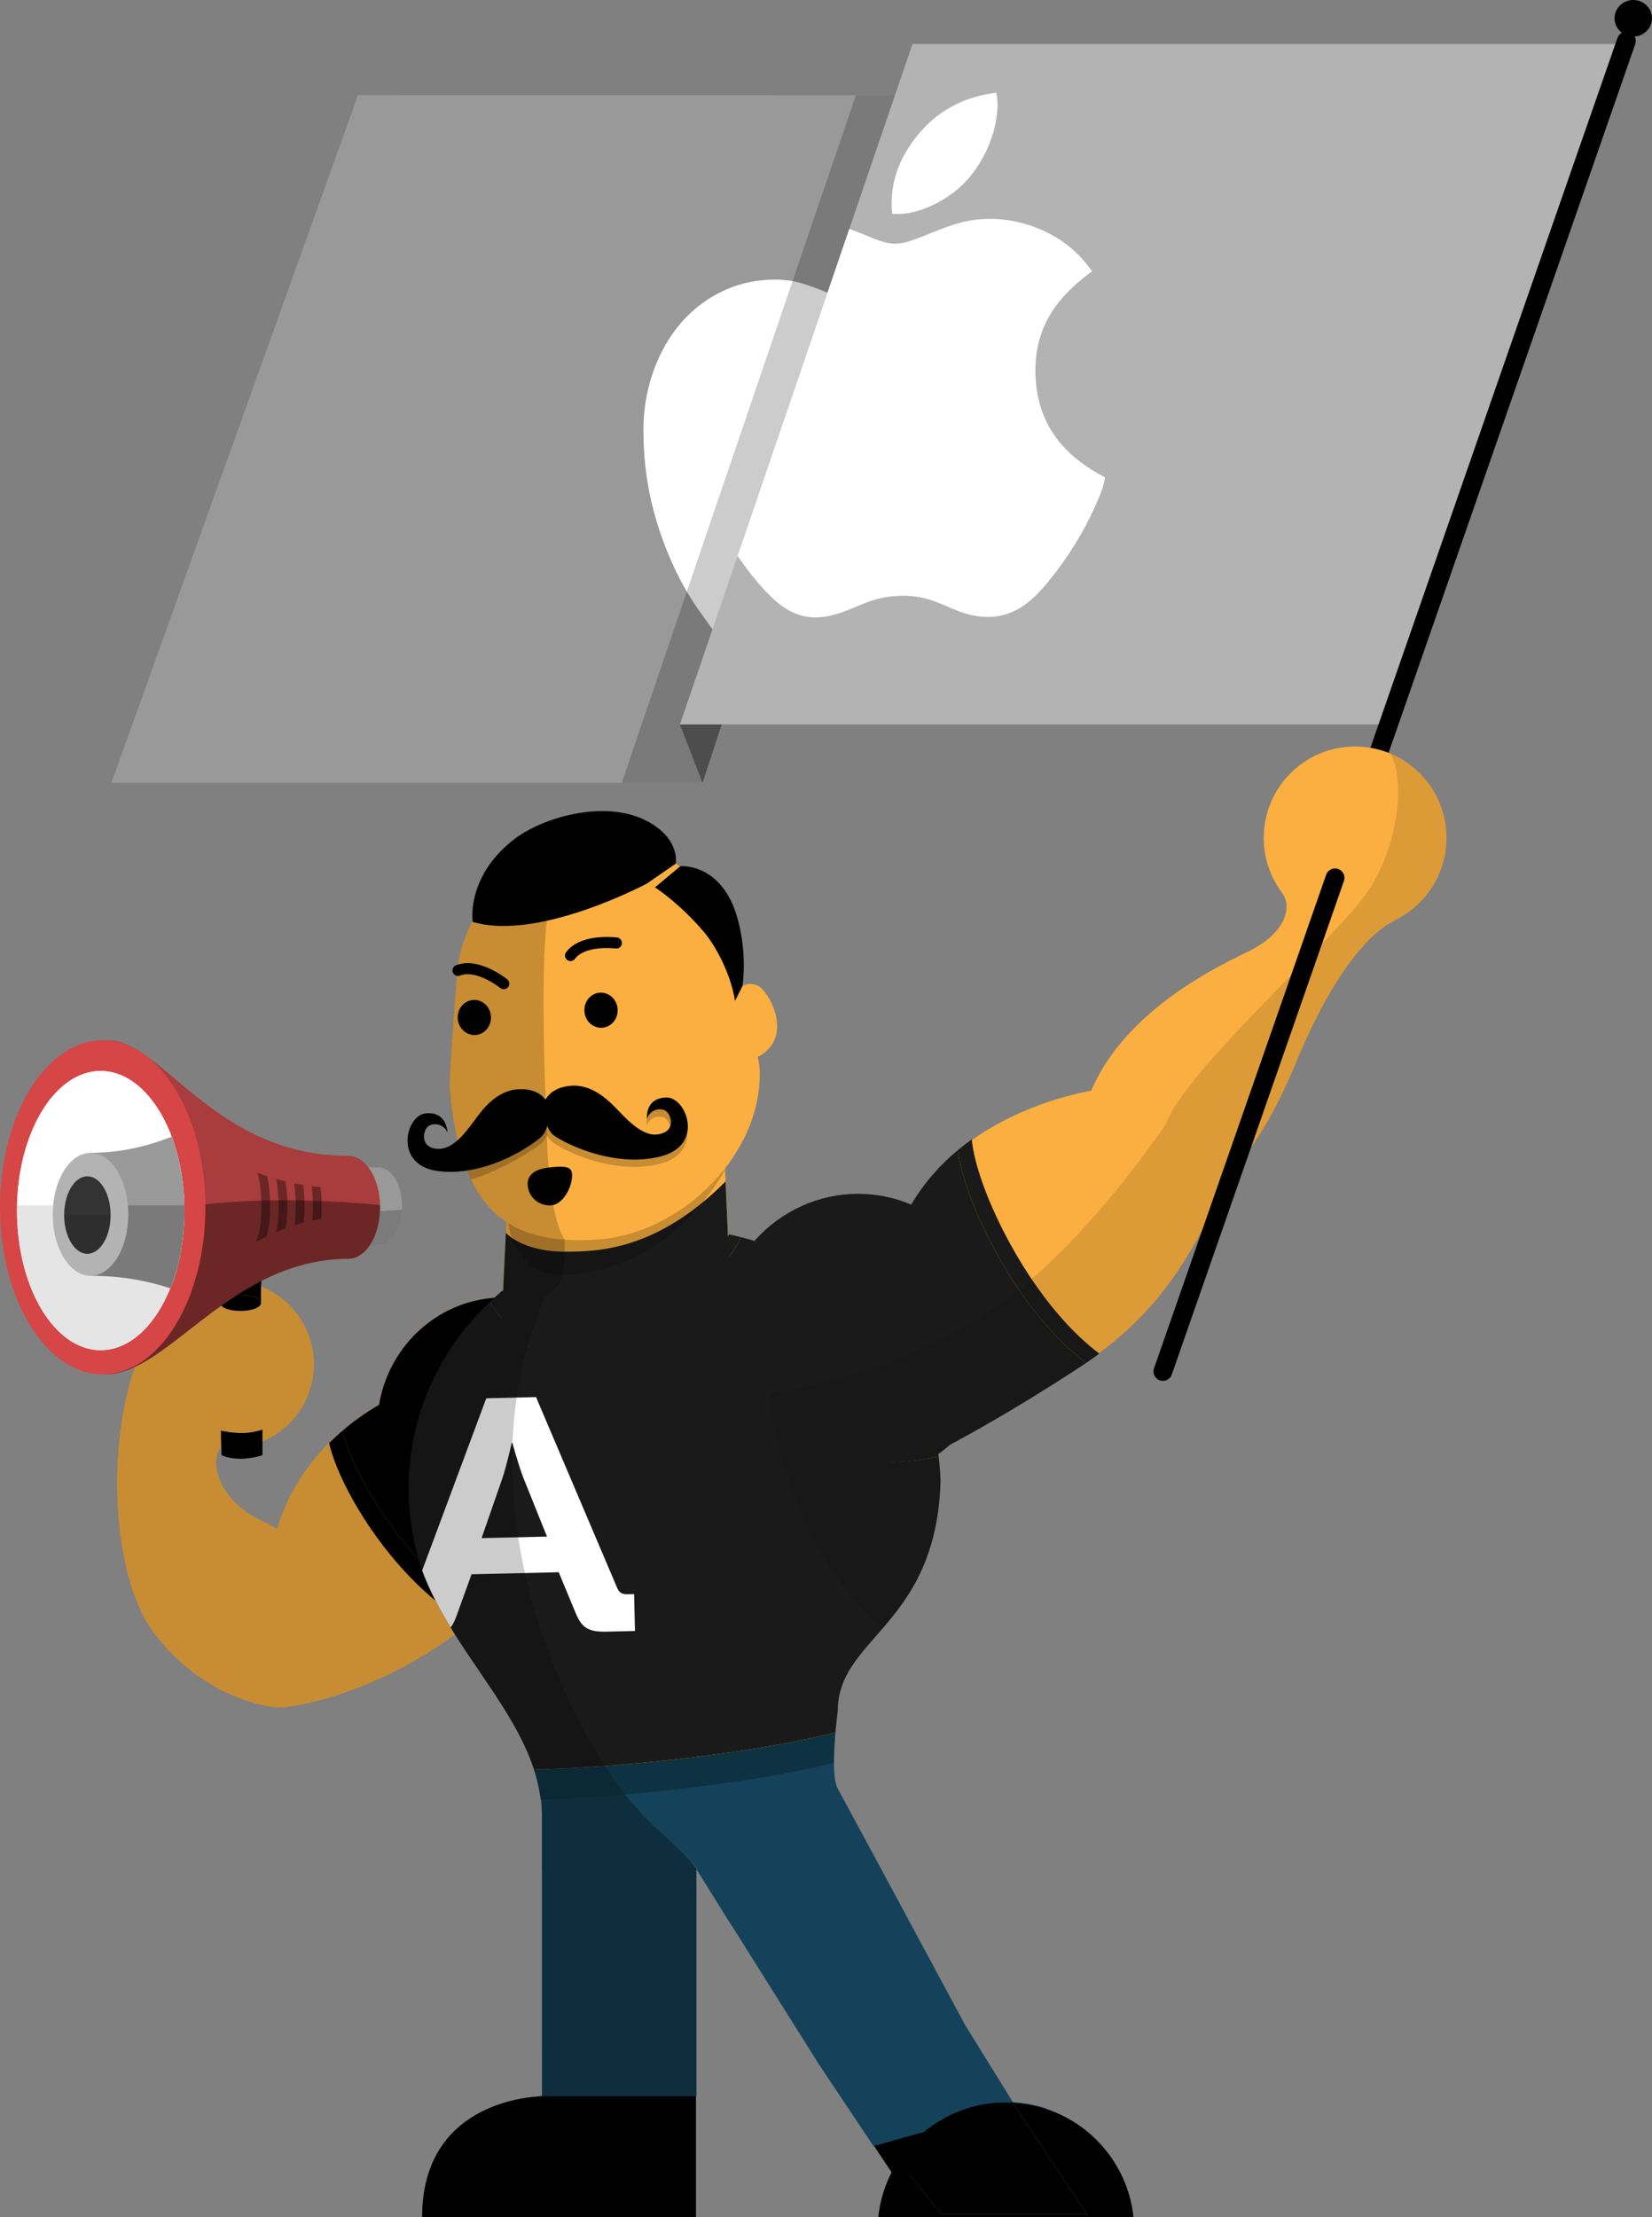 <?xml version="1.0" encoding="utf-8"?>
<!-- Generator: Adobe Illustrator 16.0.4, SVG Export Plug-In . SVG Version: 6.00 Build 0)  -->
<!DOCTYPE svg PUBLIC "-//W3C//DTD SVG 1.1//EN" "http://www.w3.org/Graphics/SVG/1.1/DTD/svg11.dtd">
<svg version="1.1" id="_x32__flag_copy_2" xmlns="http://www.w3.org/2000/svg" xmlns:xlink="http://www.w3.org/1999/xlink" x="0px"
	 y="0px" width="877.311px" height="1177.136px" viewBox="0 0 877.311 1177.136" enable-background="new 0 0 877.311 1177.136"
	 xml:space="preserve">
<rect x="0" y="0" width="877.311" height="1177.136" fill="#808080" stroke="none"/>
<g>
	<g>
		<g>
			<defs>
				<polygon id="SVGID_1_" points="190.117,50.491 59.18,415.56 373.126,415.56 497.438,50.599 				"/>
			</defs>
			<use xlink:href="#SVGID_1_"  overflow="visible" fill="#999999"/>
			<clipPath id="SVGID_2_">
				<use xlink:href="#SVGID_1_"  overflow="visible"/>
			</clipPath>
			<g clip-path="url(#SVGID_2_)">
				<path fill-rule="evenodd" clip-rule="evenodd" fill="#FFFFFF" d="M494.221,112.51c1.102,4.724,0.649,9.5,0,13.747
					c-1.881,12.297-7.78,23.314-14.263,31.104c-4.451,5.348-10.292,9.945-16.84,13.403c-6.659,3.517-14.401,6.547-24.23,6.014
					c-1.863-18.469,5.788-32.888,14.951-43.475c9.276-10.72,22.151-18.293,38.663-20.62
					C492.866,112.63,493.459,112.395,494.221,112.51z"/>
				<path fill-rule="evenodd" clip-rule="evenodd" fill="#FFFFFF" d="M560.965,174.976c-16.602,12.241-32.072,28.693-29.899,58.081
					c1.961,26.521,17.878,41.536,36.773,51.379c-0.828,5.743-3.188,10.685-5.327,15.465c-6.33,14.145-14.32,26.767-23.542,38.321
					c-8.479,10.624-20.178,23.548-40.897,19.589c-11.067-2.115-18.997-8.659-31.103-10.139c-6.214-0.76-13.197-0.323-18.903,1.032
					c-10.466,2.484-19.288,8.891-31.273,9.966c-13.099,1.173-21.833-6.229-28.182-12.717c-7.024-7.175-12.958-15.495-18.215-23.025
					c-10.867-15.567-19.828-36.197-24.745-57.738c-2.595-11.367-3.953-23.955-3.953-37.289c0-12.654,2.709-24.756,6.702-34.54
					c7.864-19.273,21.65-34.103,41.241-41.241c10.048-3.661,24.238-5.122,35.57-1.89c5.017,1.431,10.107,3.476,15.122,5.499
					c4.537,1.83,10.057,4.56,15.981,4.64c4.39,0.059,8.473-1.542,12.201-2.921c10.68-3.951,20.702-9.394,34.711-10.138
					c13.927-0.741,25.889,3.027,35.055,7.732C547.809,159.933,555.064,166.724,560.965,174.976z"/>
			</g>
		</g>
		<polygon opacity="0.2" points="497.439,50.599 373.129,415.56 330.192,415.56 454.503,50.599 		"/>
		<polygon fill="#4D4D4D" points="361.048,384.603 373.068,415.56 383.959,382.341 		"/>
		<polygon fill="#B3B3B3" points="361.105,384.603 736.229,384.603 862.445,23.354 484.59,23.354 		"/>
	</g>
	<g>
		<defs>
			<polygon id="SVGID_3_" points="361.105,384.603 736.229,384.603 862.445,23.354 484.59,23.354 			"/>
		</defs>
		<clipPath id="SVGID_4_">
			<use xlink:href="#SVGID_3_"  overflow="visible"/>
		</clipPath>
		<g clip-path="url(#SVGID_4_)">
			<path fill-rule="evenodd" clip-rule="evenodd" fill="#FFFFFF" d="M529.102,49.292c1.102,4.724,0.649,9.5,0,13.747
				c-1.881,12.297-7.78,23.314-14.263,31.104c-4.451,5.348-10.292,9.945-16.84,13.403c-6.659,3.517-14.4,6.547-24.229,6.014
				c-1.863-18.469,5.788-32.888,14.95-43.475c9.276-10.72,22.151-18.293,38.663-20.62C527.748,49.413,528.34,49.178,529.102,49.292z
				"/>
			<path fill-rule="evenodd" clip-rule="evenodd" fill="#FFFFFF" d="M579.965,143.976c-16.602,12.241-32.072,28.693-29.899,58.081
				c1.961,26.521,17.878,41.536,36.773,51.379c-0.828,5.743-3.188,10.685-5.327,15.465c-6.33,14.145-14.32,26.767-23.542,38.321
				c-8.479,10.624-20.178,23.548-40.897,19.589c-11.067-2.115-18.997-8.659-31.103-10.139c-6.214-0.76-13.197-0.323-18.902,1.032
				c-10.466,2.484-19.289,8.891-31.274,9.966c-13.099,1.173-21.833-6.229-28.182-12.717c-7.024-7.175-12.958-15.495-18.215-23.025
				c-10.867-15.567-19.828-36.197-24.745-57.738c-2.595-11.367-3.953-23.955-3.953-37.289c0-12.654,2.709-24.756,6.702-34.54
				c7.864-19.273,21.65-34.103,41.241-41.241c10.048-3.661,24.238-5.122,35.57-1.89c5.017,1.431,10.107,3.476,15.122,5.499
				c4.537,1.83,10.057,4.56,15.982,4.64c4.39,0.059,8.473-1.542,12.2-2.921c10.68-3.951,20.702-9.394,34.711-10.138
				c13.927-0.741,25.889,3.027,35.055,7.732C566.809,128.933,574.064,135.724,579.965,143.976z"/>
		</g>
	</g>
	<g>
		
			<line fill="none" stroke="#000000" stroke-width="10" stroke-linecap="round" x1="726.825" y1="414.924" x2="863.693" y2="21.777"/>
		<ellipse cx="867.366" cy="9.702" rx="9.945" ry="9.703"/>
	</g>
	<g>
		<ellipse fill="#FAAF40" cx="455.643" cy="709.816" rx="73.916" ry="75.731"/>
		<g>
			<circle fill="#FAAF40" cx="719.642" cy="444.826" r="48.519"/>
			<path fill="#FAAF40" d="M652.789,620.863c0,0,15.425-8.26,35.501-56.885c20.075-48.625,40.141-69.712,52.27-75.138
				c0,0-62.326-18.271-59.666-14.787c5.18,6.783,2.537,20.248-16.029,30.081c-11.383,6.03-75.59,32.905-89.623,87.393
				C568.914,616.094,596.628,659.615,652.789,620.863z"/>
			<path fill="#FAAF40" d="M571.294,726.914c31.737-20.641,56.21-44.977,79.748-100.664c7.881-18.642-17.628-54.041-64.929-48.267
				c0,0-80.924,8.804-108.35,74.429c-27.425,65.625,22.053,116.704,22.053,116.704S528.352,754.843,571.294,726.914z"/>
		</g>
	</g>
	<path fill="none" stroke="#BED63A" stroke-width="0.25" d="M339.368,729.617"/>
	<path fill="none" stroke="#BED63A" stroke-width="0.25" d="M340.618,552.261"/>
	<g>
		<ellipse fill="#FAAF40" cx="267.26" cy="757.427" rx="66.963" ry="68.608"/>
		<g>
			<g>
				<path fill="#FAAF40" d="M150.019,906.292c18.687-1.196,105.493-21.975,147.112-105.041
					c-39.98-16.566-33.105-32.961-46.965-71.103c-45.484,3.201-100.941,41.556-106.519,100.301c0,0,1.753,28.044,11.006,42.859
					C163.907,888.124,150.019,906.292,150.019,906.292z"/>
				<path fill="#FAAF40" d="M141.478,905.5c0,0-33.6-4.416-59.363-38.246c-30.68-40.29-25.723-152.969,14.763-179.141
					c-20.002,14.121-19.019,36.307-4.938,56.28c8.748,12.355,12.042,19.482,26.199,19.305c-0.057,0.031,1.707,1.117,3.181,0.613
					c-13.25,8.309-5.696,31.193,15.169,41.889c31.5,14.741,30.551,26.968,36.505,37.119
					C177.032,856.199,176.916,914.093,141.478,905.5z"/>
				<path fill="#FAAF40" d="M158.515,698.73c-14.1-19.957-41.682-24.711-61.638-10.617c-20.002,14.121-24.757,41.697-10.677,61.673
					c8.749,12.354,22.68,18.926,36.837,18.75l0.043-0.039c8.594-0.094,17.262-2.721,24.843-8.088
					C167.875,746.319,172.599,718.686,158.515,698.73z"/>
			</g>
		</g>
	</g>
	<g opacity="0.2">
		<path d="M250.977,488.811c-3.763,7.182-6.392,15.022-7.688,23.274c-0.373,0.117-0.747,0.227-1.118,0.374
			c-1.538,0.612-2.252,2.331-1.637,3.836c0.349,0.867,1.068,1.477,1.904,1.725c0.057,0.016,0.115,0.021,0.172,0.034
			c-0.298,3.901-4.157,54.494-3.842,58.583c0.835,10.855,2.247,20.392,4.209,28.75c-2.963,2.629-6.239,4.529-9.709,4.555
			c-10.847,0.088-8.864-10.47-5.368-12.336c3.752-2.001,8.523,0.069,9.669,3.613c0,0,0.039-11.35-11.651-10.078
			c-10.629,1.154-16.965,27.723,6.994,30.598c5.119,0.617,10.192,0.426,15.074-0.301c0.154,0.379,0.306,0.758,0.463,1.129
			c0.621,1.562,1.267,2.879,1.524,3.389c4.898,10.234,11.243,17.615,18.945,22.732l-1.595,33.619l-0.142,2.988
			c-0.093,0.078-0.188,0.154-0.281,0.232c0.114-0.236,0.214-0.443,0.291-0.598c-1.604,1.322-3.168,2.688-4.708,4.076
			c-30.961,2.24-56.102,26.035-61.217,56.833c-24.354,14.043-45.509,36.803-54.049,65.99c-3.088-1.836-6.628-3.711-10.73-5.631
			c-18.166-9.312-26.235-27.859-19.276-37.986c1.93,0.23,3.875,0.346,5.826,0.322l0.043-0.039
			c8.594-0.094,17.262-2.721,24.843-8.088c19.951-14.09,24.675-41.724,10.591-61.679c-14.1-19.957-41.682-24.711-61.638-10.617
			c-1.834,1.295-3.538,2.705-5.113,4.211c1.522-1.471,3.223-2.877,5.113-4.211c-40.486,26.172-45.443,138.851-14.763,179.141
			c25.763,33.83,59.363,38.246,59.363,38.246c3.115,0.755,5.952,0.987,8.542,0.791l-0.001,0.001
			c0.043-0.003,0.093-0.008,0.136-0.011c0.147-0.012,0.297-0.019,0.442-0.033c12.788-1.012,52.944-10.2,90.893-38.706
			c0.564,0.898,1.141,1.807,1.731,2.729c3.67,5.71,7.53,11.391,11.26,16.87c17.12,25.18,33.3,48.97,33.3,77.87v27.43h0.281v120.465
			c-8.88,0.24-63.88,4.449-63.88,64.23h145.4V992.311h0.278h0.05l0.012-0.007c-9.694-14.051-26.673-22.135-45.271-49.543
			c-34.991-51.568-77.041-157.342-35.229-254.183c0.056-0.131,1.31-1.059,1.31-1.059s5.144-3.668,6.646-6.758
			c2.928-6.025,2.177-14.896,2.616-22.584c0,0-8.949-9.166-9.699-61.417c0,0-4-80.75,0.5-111.25v-49.406
			c-7.347,2.757-13.913,6.354-18.859,10.346C249.705,464.412,250.604,485.039,250.977,488.811z"/>
		<path opacity="0.3" d="M498.303,771.882l-0.261,0.02c-0.021,0.021-0.046,0.043-0.067,0.064v-0.104
			c2.203-1.582,4.328-3.27,6.347-5.082c9.622-5.082,34.056-18.457,66.973-39.866c31.737-20.641,56.21-44.977,79.748-100.664
			c0.669-1.582,1.092-3.289,1.287-5.076c0.154-0.105,0.306-0.203,0.46-0.311c0,0,15.425-8.26,35.501-56.885
			c20.075-48.625,40.141-69.712,52.27-75.138c0,0-0.111-0.032-0.304-0.089c14.066-6.617,24.712-19.861,27.313-36.374
			c3.55-22.522-9.012-43.854-29.142-52.289c8.45,15.243,3.863,54.094-16.201,78.814c-21.845,26.917-94.401,92.062-102.983,117.808
			c0,0-33.547,49.931-71.386,82.308c-33.857,28.971-83.017,52.318-139.655,60.825c0,0,6.428,75.531,60.112,125.152
			c14.104-16.321,30.052-37.393,31.167-78.855C499.342,781.341,498.942,776.581,498.303,771.882z"/>
	</g>
	<g opacity="0.2">
		<rect x="288.077" y="1025.07" width="81.484" height="1.84"/>
		<polygon points="388.453,1021.653 461.649,981.153 462.587,982.94 389.704,1023.28 		"/>
	</g>
	<g>
		<ellipse fill="#FAAF40" cx="267.26" cy="757.427" rx="66.963" ry="68.608"/>
		<g>
			<g>
				<path fill="#FAAF40" d="M150.019,906.292c18.687-1.196,105.493-21.975,147.112-105.041
					c-39.98-16.566-33.105-32.961-46.965-71.103c-45.484,3.201-100.941,41.556-106.519,100.301c0,0,1.753,28.044,11.006,42.859
					C163.907,888.124,150.019,906.292,150.019,906.292z"/>
				<path fill="#FAAF40" d="M141.478,905.5c0,0-33.6-4.416-59.363-38.246c-30.68-40.29-25.723-152.969,14.763-179.141
					c-20.002,14.121-19.019,36.307-4.938,56.28c8.748,12.355,12.042,19.482,26.199,19.305c-0.057,0.031,1.707,1.117,3.181,0.613
					c-13.25,8.309-5.696,31.193,15.169,41.889c31.5,14.741,30.551,26.968,36.505,37.119
					C177.032,856.199,176.916,914.093,141.478,905.5z"/>
				<path fill="#FAAF40" d="M158.515,698.73c-14.1-19.957-41.682-24.711-61.638-10.617c-20.002,14.121-24.757,41.697-10.677,61.673
					c8.749,12.354,22.68,18.926,36.837,18.75l0.043-0.039c8.594-0.094,17.262-2.721,24.843-8.088
					C167.875,746.319,172.599,718.686,158.515,698.73z"/>
			</g>
		</g>
	</g>
	<g id="XMLID_22_">
		<g>
			<path d="M334.224,757.431c0,32.09-21.51,59.031-50.56,66.521c-8.34,12.02-17.64,22.38-27.37,31.3
				c-38.31-21.46-68.25-69.959-74.42-95.709c6.08-5.221,12.62-9.811,19.4-13.721c5.38-32.36,32.87-57.001,65.99-57.001
				C304.244,688.82,334.224,719.541,334.224,757.431z"/>
			<path d="M256.294,855.251c-2.52,2.31-5.07,4.52-7.64,6.64c-38.21-21.75-67.96-70.259-73.88-95.759c2.28-2.301,4.65-4.5,7.1-6.59
				C188.044,785.292,217.984,833.791,256.294,855.251z"/>
		</g>
		<path fill="#FAAF40" d="M444.624,949.676c-4.539-7.7-0.03-41.125-0.03-41.125c0-3.82,0.48-7.32,1.35-10.61
			c8.26-30.97,51.391-42.18,53.25-111.789c-2.22-74.04-64.47-133.39-140.93-133.39c-12.85,0-25.31,1.68-37.14,4.82
			c-59.86,15.889-103.86,69.27-103.86,132.679c0,1.82,0.04,3.631,0.1,5.43c0.53,13.191,2.96,25.9,7.04,37.891
			c0,0.02,0.01,0.04,0.03,0.069c4.8,12.95,11.63,24.931,19.03,36.471c20.15,31.38,44.6,59.46,44.6,94.89c0,0,0,5.98,0,12.45v112.635
			h81.52v-98.65l-0.13-0.17l-0.08-0.09h0.25l-0.04,0.021v0.239l65.449,104.21l85.265-5.56
			C520.298,1090.096,446.157,952.278,444.624,949.676z"/>
		<g>
			<path d="M369.583,1090.096v87.04h-145.4c0-59.781,55-63.99,63.88-64.23v-22.81H369.583z"/>
			<path d="M499.787,1175.345h77.21v1.791h-110.59c1.15-10.99,4.92-21.211,10.681-30.01L499.787,1175.345z"/>
			<path d="M537.707,1116.274l39.29,59.07h-77.21l-22.699-28.219c12.159-18.631,33.189-30.941,57.1-30.941
				C535.367,1116.185,536.537,1116.216,537.707,1116.274z"/>
			<path d="M601.968,1177.136h-24.971v-1.791l-39.29-59.07C571.317,1117.985,598.487,1144.036,601.968,1177.136z"/>
			<path d="M512.361,1075.217l25.346,41.058c-1.17-0.059-2.34-0.09-3.52-0.09c-23.91,0-43.896,25.398-56.056,44.027l-43.099-64.557
				L512.361,1075.217z"/>
		</g>
	</g>
	<polygon fill="#FAAF40" points="387.036,666.41 390.291,740.747 323.094,740.747 264.552,740.747 267.324,682.309 272.016,583.429 
		383.401,583.429 	"/>
	<g id="XMLID_16_">
		<path fill="#1A1A1A" d="M387.037,666.412l3.25,74.339h-67.19h-58.54l2.77-58.44l1.32-27.809c5.13,5.289,16.26,10.01,30.9,10.01
			c18.29,0,49.13-0.621,85.77-37.26L387.037,666.412z"/>
		<g>
			<g id="XMLID_19_">
				<g>
					<path fill="#113A4C" d="M287,1112.671c0.3-0.021,0.56-0.031,0.78-0.041V977.461v-12.45c0-3.3-0.033-6.84-0.433-10.02
						c10.45-0.29,21.517-0.973,33.817-1.873c3.439-0.25,7.492-0.488,11.042-0.788c15.709,19.71,29.494,27.751,37.914,39.921
						l-0.25,0.18v120.459h-82.86L287,1112.671z"/>
					<path fill="#14425B" d="M369.87,992.431l0.25-0.18c-8.42-12.17-22.586-20.102-38.296-39.812c6.56-0.56,13.3-1.2,20.17-1.93
						c36.65-3.88,69.345-9.305,90.895-14.755c0.02,5.91,0.521,11.306,1.981,13.775c0.4,0.681,5.65,10.391,17.03,31.49l0.15,0.28
						c15.81,29.34,38.57,71.62,50.5,93.8l25.32,40.9c6.18,0.33,12.239,1.5,18.029,3.439l-0.08,0.24
						c-5.47-1.83-11.25-2.98-17.25-3.35c-0.29-0.031-0.569-0.051-0.859-0.061c-1.17-0.051-2.34-0.09-3.521-0.09
						c-16.51,0-31.64,5.869-43.43,15.65l-26.87,7.549l-29.09-43.569l-46.03-73.28l-0.54-0.699L369.87,992.431z"/>
					<path fill="#0D3242" d="M352.109,934.751c-10.58,1.12-20.85,2.04-30.65,2.76c-13.73,1.01-26.52,1.63-37.9,1.88
						c1.68,5.17,2.92,10.46,3.61,15.91c10.45-0.29,21.99-0.89,34.29-1.79c3.439-0.25,6.93-0.53,10.48-0.83
						c6.56-0.56,13.3-1.2,20.17-1.93c36.65-3.88,69.23-9.36,90.78-14.811c-0.02-5.34,0.36-11.239,0.79-16.199
						C422.14,925.261,389.209,930.82,352.109,934.751z"/>
				</g>
				<g>
					<path fill="#1A1A1A" d="M516.08,604.912c2.21,25.79,30.43,85.739,67.71,113.719c-2.28,1.68-4.591,3.311-6.94,4.92
						c-37-27.389-65.2-86.43-68.16-112.959C511.109,608.582,513.58,606.681,516.08,604.912z"/>
					<path fill="#1A1A1A" d="M508.689,610.591c2.96,26.53,31.16,85.571,68.16,112.959c-1.77,1.221-3.57,2.41-5.4,3.6
						c-33.199,21.591-57.909,35.081-67,39.88c-1.84,1.672-3.93,3.342-6.149,4.941c0.06,0.449,0.12,0.91,0.18,1.359
						c-102.133,20.107-97.354-55.036-97.16-97.024c0.032-6.939-0.127-12.086-0.44-17.756c14.03-15.74,33.96-24.75,54.76-24.75
						c9.771,0,19.28,1.92,28.26,5.721C490.77,627.852,499.38,618.332,508.689,610.591z"/>
					<path fill="#1A1A1A" d="M260.129,691.15c5.56,9.83,14.82,18.281,29.58,20.131c50.48,6.33,82.21-15.439,103.98-54.43
						c2.33,0.59,4.66,1.24,6.959,1.949c0.07-0.08,0.15-0.17,0.23-0.25c5.26,31.951-20.498,137.509,97.6,114.78
						c0.53,4.279,0.87,8.58,1,12.811c-1.189,44.609-19.569,65.619-34.33,82.499c-8.569,9.8-15.97,18.26-18.93,29.37
						c-0.9,3.42-1.34,6.87-1.34,10.54c-0.02,0.14-0.65,4.9-1.2,11.19c-21.54,5.52-54.47,11.079-91.57,15.01
						c-10.58,1.12-20.85,2.04-30.65,2.76c-13.73,1.01-26.52,1.63-37.9,1.88c-5.911-18.18-17.27-34.89-29.08-52.26
						c-3.73-5.48-7.59-11.15-11.26-16.86c-9.04-14.1-14.92-25.37-19.05-36.52c-4.19-12.3-6.57-25.07-7.09-38.049
						c-0.07-1.99-0.1-3.771-0.1-5.441C216.979,752.69,232.6,717.061,260.129,691.15z"/>
					<path fill="#1A1A1A" d="M266.919,685.021c4.7,10.061,13.36,19.279,27.52,20.24c41.76,2.84,73.34-13.781,92.68-49.9
						c2.19,0.439,4.38,0.939,6.57,1.49c-21.77,38.99-53.5,60.76-103.98,54.43c-14.76-1.85-24.02-10.301-29.58-20.131
						c2.18-2.059,4.45-4.059,6.78-5.988L266.919,685.021z"/>
				</g>
			</g>
		</g>
	</g>
	<g>
		<defs>
			<path id="SVGID_5_" d="M287.782,965.011c0-28.9-16.18-52.69-33.3-77.87c-3.73-5.479-7.59-11.16-11.26-16.87
				c-9.04-14.1-14.92-25.359-19.06-36.52l28.223-111.696l55.746-5.379l51.967,177.183l-8.802,54.279L287.782,965.011z"/>
		</defs>
		<clipPath id="SVGID_6_">
			<use xlink:href="#SVGID_5_"  overflow="visible"/>
		</clipPath>
		<g clip-path="url(#SVGID_6_)">
			<path fill="#FFFFFF" d="M211.429,868.854l15.24-0.359c9.646-0.229,12.871-2.598,15.769-10.615l7.975-22.091l46.299-1.091
				l9.002,21.688c3.279,7.872,6.802,10.082,16.447,9.854l15.049-0.354l-0.462-19.596l-3.087,0.074
				c-3.279,0.076-4.838-0.596-6.075-3.744L284.67,741.718l-26.429,0.621l-38.298,102.823c-1.085,3.205-2.611,3.948-5.894,4.024
				l-3.084,0.073L211.429,868.854z M255.748,816.589l11.024-31.703c2.346-6.945,4.963-18.842,4.963-18.842l0.384-0.008
				c0,0,3.173,11.76,5.845,18.584l12.509,31.148L255.748,816.589z"/>
		</g>
	</g>
	<g>
		<path opacity="0.2" d="M384.987,621.096c0,0-28.5,55.666-88.667,55.666c-7.841,0-28.5-7.5-27-39L384.987,621.096z"/>
		<g>
			<path fill="#FAAF40" d="M389.796,504.551c-11.205-41.766-39.821-58.514-76.568-56.2c-37.749,2.384-67.265,32.093-70.564,68.645
				c-0.031,0.275-0.018,0.545-0.034,0.812c0,0-4.189,54.577-3.861,58.83c5.218,67.79,32.762,84.364,78.218,81.458
				c45.446-2.922,89.276-46.562,86.365-92.002C403.174,563.313,389.796,504.551,389.796,504.551z"/>
			<path d="M301.229,509.653c-1.315-0.958-1.596-2.81-0.598-4.123l0,0c2.79-3.74,6.886-5.698,10.858-6.794l0,0
				c7.977-2.146,16.046-1.023,16.241-1.024l0,0c1.597,0.216,2.728,1.688,2.518,3.304l0,0c-0.206,1.612-1.696,2.744-3.278,2.535l0,0
				c-0.023,0.03-1.9-0.221-4.587-0.228l0,0c-2.673-0.018-6.136,0.188-9.341,1.079l0,0c-3.253,0.888-6.062,2.4-7.709,4.644l0,0
				c-0.409,0.547-0.958,0.92-1.58,1.082l0,0C302.914,510.353,301.978,510.202,301.229,509.653L301.229,509.653z"/>
			<path d="M240.535,516.296c-0.615-1.505,0.099-3.225,1.637-3.836l0,0c4.338-1.722,8.849-1.265,12.816-0.125l0,0
				c7.916,2.32,14.228,7.497,14.383,7.591l0,0c1.257,1.026,1.447,2.867,0.432,4.128l0,0c-1.013,1.272-2.875,1.464-4.12,0.46l0,0
				c-0.035,0.006-1.511-1.174-3.797-2.597l0,0c-2.265-1.396-5.343-3.025-8.542-3.937l0,0c-3.23-0.944-6.428-1.107-8.986-0.066l0,0
				c-0.637,0.261-1.3,0.283-1.92,0.107l0,0C241.603,517.772,240.884,517.163,240.535,516.296L240.535,516.296z"/>
			<path fill="#FAAF40" d="M388.695,529.631c3.004-7.631,11.575-9.259,15.932-4.693c8.025,8.422,14.803,29.217-4.092,37.026"/>
			<path d="M394.276,523.542c1.086-7.286,1.509-21.178-2.601-35.94c-8.291-29.783-30.367-27.747-30.367-27.747l-13.479,11.241
				c0,0,13.069,8.36,26.132,23.834c6.204,7.347,14.24,22.445,16.383,36.394L394.276,523.542z"/>
			<path d="M358.864,458.5l-15.354,10.595c0,0-57.638,30.816-92.459,20.327c0,0-3.69-23.117,20.887-42.971
				c16.527-13.341,51.078-22.33,72.758-9.967C361.383,445.998,358.864,458.5,358.864,458.5z"/>
			<path d="M327.995,535.812c0.296,5.144-3.405,9.54-8.276,9.823c-4.873,0.283-9.061-3.658-9.361-8.802
				c-0.297-5.148,3.404-9.547,8.274-9.833C323.505,526.722,327.694,530.663,327.995,535.812z"/>
			<path d="M260.725,539.665c0.3,5.145-3.407,9.546-8.278,9.826c-4.865,0.279-9.055-3.66-9.356-8.803
				c-0.301-5.146,3.406-9.546,8.276-9.825C256.239,530.575,260.429,534.517,260.725,539.665z"/>
		</g>
		<g>
			<g opacity="0.2">
				<g>
					<path d="M247.277,604.476c1.378-1.658,2.646-3.348,3.782-4.9c4.429-6.041,11.942-16.826,24.106-17.415
						c12.161-0.596,15.416,6.854,16.213,9.351c0.816,2.5,1.733,9.248-3.338,14.974c-2.111,2.384-21.484,14.914-37.847,19.685
						c-0.032,0.01-0.096,0.029-0.096,0.029s-3.467-6.582-2.927-9.543c0.558-3.055,5.103-2.533,3.703-5.201
						C248.765,607.437,247.277,604.476,247.277,604.476z"/>
					<path d="M343.359,598.071c0.667-3.664,5.13-6.351,9.113-4.857c3.702,1.386,7.065,11.59-3.693,12.936
						c-7.18,0.902-14.606-6.331-19.787-11.734c-5.186-5.406-14.048-15.105-26.187-14.085c-12.122,1.014-14.374,8.826-14.847,11.409
						c-0.461,2.583-1.302,8.277,5.287,14.4c3.411,3.172,31.284,18.394,57.435,11.66c23.37-6.017,13.585-31.518,2.903-31.258
						C341.824,586.826,343.359,598.071,343.359,598.071z"/>
				</g>
			</g>
			<g>
				<path d="M237.569,601.22c-1.146-3.544-5.917-5.614-9.669-3.613c-3.496,1.866-5.479,12.424,5.368,12.336
					c7.228-0.054,13.63-8.203,18.06-14.242c4.428-6.041,11.94-16.825,24.106-17.416c12.16-0.597,15.415,6.854,16.213,9.353
					c0.816,2.5-0.375,11.38-3.339,14.972c-2.947,3.609-28.575,22.358-55.396,19.131c-23.959-2.875-17.624-29.444-6.994-30.598
					C237.608,589.871,237.569,601.22,237.569,601.22z"/>
				<path d="M343.627,594.196c0.666-3.664,5.13-6.352,9.113-4.86c3.702,1.389,7.065,11.592-3.692,12.938
					c-7.18,0.901-14.606-6.333-19.788-11.735c-5.186-5.405-14.049-15.105-26.187-14.086c-12.123,1.013-14.374,8.828-14.846,11.41
					c-0.461,2.584,1.881,11.229,5.286,14.401c3.397,3.187,31.286,18.394,57.435,11.658c23.371-6.015,13.586-31.518,2.904-31.258
					C342.092,582.952,343.627,594.196,343.627,594.196z"/>
			</g>
		</g>
		<path d="M303.653,622.387c1.087,6.305-4.166,16.74-10.52,17.482c-6.354,0.742-12.106-3.807-12.849-10.162
			c-0.742-6.354,4.515-9.078,10.868-9.82C297.507,619.145,303.028,618.762,303.653,622.387z"/>
	</g>
	<g opacity="0.2">
		<path d="M250.977,488.811c-3.763,7.182-6.392,15.022-7.688,23.274c-0.373,0.117-0.747,0.227-1.118,0.374
			c-1.538,0.612-2.252,2.331-1.637,3.836c0.349,0.867,1.068,1.477,1.904,1.725c0.057,0.016,0.115,0.021,0.172,0.034
			c-0.298,3.901-4.157,54.494-3.842,58.583c0.835,10.855,2.247,20.392,4.209,28.75c-2.963,2.629-6.239,4.529-9.709,4.555
			c-10.847,0.088-8.864-10.47-5.368-12.336c3.752-2.001,8.523,0.069,9.669,3.613c0,0,0.039-11.35-11.651-10.078
			c-10.629,1.154-16.965,27.723,6.994,30.598c5.119,0.617,10.192,0.426,15.074-0.301c0.154,0.379,0.306,0.758,0.463,1.129
			c0.621,1.562,1.267,2.879,1.524,3.389c4.898,10.234,11.243,17.615,18.945,22.732l-1.595,33.619l-0.142,2.988
			c-0.093,0.078-0.188,0.154-0.281,0.232c0.114-0.236,0.214-0.443,0.291-0.598c-1.604,1.322-3.168,2.688-4.708,4.076
			c-30.961,2.24-56.102,26.035-61.217,56.833c-24.354,14.043-45.509,36.803-54.049,65.99c-3.088-1.836-6.628-3.711-10.73-5.631
			c-18.166-9.312-26.235-27.859-19.276-37.986c1.93,0.23,3.875,0.346,5.826,0.322l0.043-0.039
			c8.594-0.094,17.262-2.721,24.843-8.088c19.951-14.09,24.675-41.724,10.591-61.679c-14.1-19.957-41.682-24.711-61.638-10.617
			c-1.834,1.295-3.538,2.705-5.113,4.211c1.522-1.471,3.223-2.877,5.113-4.211c-40.486,26.172-45.443,138.851-14.763,179.141
			c25.763,33.83,59.363,38.246,59.363,38.246c3.115,0.755,5.952,0.987,8.542,0.791l-0.001,0.001
			c0.043-0.003,0.093-0.008,0.136-0.011c0.147-0.012,0.297-0.019,0.442-0.033c12.788-1.012,52.944-10.2,90.893-38.706
			c0.564,0.898,1.141,1.807,1.731,2.729c3.67,5.71,7.53,11.391,11.26,16.87c17.12,25.18,33.3,48.97,33.3,77.87v27.43h0.281v120.465
			c-8.88,0.24-63.88,4.449-63.88,64.23h145.4V992.311h0.278h0.05l0.012-0.007c-9.694-14.051-26.673-22.135-45.271-49.543
			c-34.991-51.568-77.041-157.342-35.229-254.183c0.056-0.131,1.31-1.059,1.31-1.059s5.144-3.668,6.646-6.758
			c2.928-6.025,2.177-14.896,2.616-22.584c0,0-8.949-9.166-9.699-61.417c0,0-4-80.75,0.5-111.25v-49.406
			c-7.347,2.757-13.913,6.354-18.859,10.346C249.705,464.412,250.604,485.039,250.977,488.811z"/>
		<path opacity="0.3" d="M498.303,771.882l-0.261,0.02c-0.021,0.021-0.046,0.043-0.067,0.064v-0.104
			c2.203-1.582,4.328-3.27,6.347-5.082c9.622-5.082,34.056-18.457,66.973-39.866c31.737-20.641,56.21-44.977,79.748-100.664
			c0.669-1.582,1.092-3.289,1.287-5.076c0.154-0.105,0.306-0.203,0.46-0.311c0,0,15.425-8.26,35.501-56.885
			c20.075-48.625,40.141-69.712,52.27-75.138c0,0-0.111-0.032-0.304-0.089c14.066-6.617,24.712-19.861,27.313-36.374
			c3.55-22.522-9.012-43.854-29.142-52.289c8.45,15.243,3.863,54.094-16.201,78.814c-21.845,26.917-94.401,92.062-102.983,117.808
			c0,0-33.547,49.931-71.386,82.308c-33.857,28.971-82.653,52.219-139.292,60.724c0,0,6.064,75.633,59.749,125.254
			c14.104-16.321,30.052-37.393,31.167-78.855C499.342,781.341,498.942,776.581,498.303,771.882z"/>
	</g>
	<g>
		<g>
			<path d="M128.558,760.813c5.627,0,10.819-1.809,10.819-1.809v13.555c0,0-5.341,1.902-11.712,1.902s-9.995-1.902-9.995-1.902
				s-0.35-7.852-0.346-13.02C117.324,759.54,122.939,760.813,128.558,760.813z"/>
			<path d="M138.605,691.729c0,2.391-4.855,4.26-10.86,4.26c-6.005,0-10.856-1.869-10.856-4.26c0-2.34,4.851-4.26,10.856-4.26
				C133.75,687.469,138.605,689.389,138.605,691.729z"/>
			<path d="M139.538,677.426c-1.187,2.977-0.933,7.746-0.933,14.303c0-2.34-4.855-4.26-10.86-4.26c-6.005,0-10.856,1.92-10.856,4.26
				c0-4.428-1.195-6.729-1.195-6.729l-0.04-0.041C122.806,681.598,130.557,679.043,139.538,677.426z"/>
		</g>
		<g>
			<g>
				<g>
					<path fill="#999999" d="M183.825,618.086c5.282,1.049,10.938,1.639,17.018,1.639l-1.042,25.713l1.474,15.445
						c-5.877,0-11.399,0.697-16.611,1.922L183.825,618.086z"/>
					<ellipse fill="#999999" cx="200.849" cy="640.305" rx="12.656" ry="20.578"/>
				</g>
				<path fill="#A93C3C" d="M57.153,552.261c29.167,0,56.5,61.381,127.881,61.381l-1.381,34.12l1.956,20.494
					c-63.5,0-95.706,61.361-129.706,61.361"/>
				<ellipse fill="#D64646" cx="54.544" cy="640.949" rx="54.544" ry="88.688"/>
				<ellipse fill="#A93C3C" cx="185.044" cy="640.949" rx="16.794" ry="27.307"/>
				<ellipse fill="#FFFFFF" cx="53.47" cy="642.693" rx="44.451" ry="74.115"/>
				<g>
					<path fill="#999999" d="M90.397,683.947c-12.577-4.131-26.445-6.621-42.312-6.621l1.65-40.773l-2.337-24.492
						c16.156,0,30.616-3.345,43.763-8.61c0,0,6.753,16.049,6.801,37.674c0.062,28.188-7.559,43.012-7.559,43.012"/>
					<ellipse fill="#B3B3B3" cx="48.075" cy="644.693" rx="20.069" ry="32.632"/>
				</g>
				<ellipse fill="#333333" cx="46.401" cy="645.064" rx="12.336" ry="20.568"/>
			</g>
			<g opacity="0.2">
				<path d="M201.818,639.811l-0.2-0.049c-6.03-0.6-11.84-1.07-17.41-1.441c-45.43-2.988-74.92,1.111-74.92,1.111h-0.21
					c0.01,0.51,0.01,1.01,0.01,1.52c0,48.24-23.69,87.49-53.18,88.66v0.01c34,0,66.2-61.369,129.7-61.369v-0.021
					c4.16-0.219,7.93-2.898,10.79-7.18c3.07-4.57,5.08-10.959,5.39-18.119c0.04-0.66,0.05-1.311,0.05-1.98
					C201.838,640.57,201.838,640.191,201.818,639.811z M90.397,683.951c4.75-11.789,7.52-25.98,7.52-41.26
					c0-0.92-0.01-1.84-0.03-2.76h-29.95c0.14,1.549,0.21,3.139,0.21,4.76c0,13.26-4.87,24.67-11.85,29.779
					c-2.51,1.83-5.29,2.85-8.21,2.85c2.79,0,5.52,0.08,8.19,0.23C68.788,678.252,80.028,680.541,90.397,683.951z"/>
				<path opacity="0.5" d="M213.458,642.15c-4.54,0.521-11.67,0.781-11.67,0.781c-0.31,7.16-2.32,13.549-5.39,18.119
					c1.6-0.109,3.22-0.17,4.88-0.17l-0.01-0.029C207.688,660.502,212.897,652.432,213.458,642.15z M48.088,677.32h-0.01
					c-11.09,0-20.07-14.609-20.07-32.629c0-1.609,0.07-3.199,0.21-4.75l-0.1-0.01H9.048c-0.02,0.92-0.03,1.84-0.03,2.76
					c0,40.939,19.9,74.119,44.45,74.119c0.85,0,1.69-0.039,2.53-0.129c14.34-1.33,26.86-14,34.4-32.73
					c-10.37-3.41-21.61-5.699-34.12-6.4C53.608,677.4,50.877,677.32,48.088,677.32z M46.397,665.631c0.74,0,1.47-0.109,2.18-0.33
					c3.22-0.949,6.01-3.99,7.84-8.25c1.46-3.359,2.32-7.49,2.32-11.959h-24.67C34.078,656.441,39.598,665.631,46.397,665.631z"/>
			</g>
			<g opacity="0.2">
				<path d="M170.782,637.381c0.11,3.18,0.06,6.551-0.22,9.801c-1.59,0.25-3.15,0.539-4.7,0.859c0.34-3.52,0.41-7.189,0.29-10.66
					c-0.09-2.74-0.31-5.359-0.6-7.66c1.53,0.191,3.09,0.361,4.68,0.51C170.502,632.4,170.692,634.842,170.782,637.381z"/>
				<path d="M161.652,637.381c0.13,3.83,0.04,7.91-0.41,11.75c-1.62,0.42-3.22,0.881-4.8,1.381c0.6-4.23,0.74-8.84,0.59-13.131
					c-0.11-3.359-0.41-6.529-0.82-9.17c1.55,0.311,3.13,0.59,4.75,0.85C161.302,631.521,161.552,634.371,161.652,637.381z"/>
				<path d="M152.532,637.381c0.17,4.84-0.03,10.09-0.85,14.75c-1.7,0.621-3.37,1.291-5.02,1.98c1.15-5.109,1.43-11.189,1.24-16.73
					c-0.16-4.389-0.61-8.449-1.2-11.439c1.58,0.449,3.2,0.869,4.86,1.26C152.032,630.021,152.402,633.582,152.532,637.381z"/>
				<path d="M143.402,637.381c0.23,6.4-0.2,13.51-1.84,19.041c-1.92,0.92-3.8,1.889-5.65,2.889c2.49-5.76,3.14-14.34,2.87-21.93
					c-0.22-6.35-1.09-12.02-2.05-14.73c1.67,0.631,3.39,1.25,5.16,1.83C142.622,627.521,143.222,632.221,143.402,637.381z"/>
			</g>
			<g>
				<ellipse fill="#FFFFFF" cx="53.47" cy="642.693" rx="44.451" ry="74.115"/>
				<g>
					<path fill="#999999" d="M90.397,683.947c-12.577-4.131-26.445-6.621-42.312-6.621l1.65-40.773l-2.337-24.492
						c16.156,0,30.616-3.345,43.763-8.61c0,0,6.753,16.049,6.801,37.674c0.062,28.188-7.559,43.012-7.559,43.012"/>
					<ellipse fill="#B3B3B3" cx="48.075" cy="644.693" rx="20.069" ry="32.632"/>
				</g>
				<ellipse fill="#333333" cx="46.401" cy="645.064" rx="12.336" ry="20.568"/>
			</g>
			<g opacity="0.2">
				<path d="M201.818,639.811l-0.2-0.049c-6.03-0.6-11.84-1.07-17.41-1.441c-45.43-2.988-74.92,1.111-74.92,1.111h-0.21
					c0.01,0.51,0.01,1.01,0.01,1.52c0,48.24-23.69,87.49-53.18,88.66v0.01c34,0,66.2-61.369,129.7-61.369v-0.021
					c4.16-0.219,7.93-2.898,10.79-7.18c3.07-4.57,5.08-10.959,5.39-18.119c0.04-0.66,0.05-1.311,0.05-1.98
					C201.838,640.57,201.838,640.191,201.818,639.811z M90.397,683.951c4.75-11.789,7.52-25.98,7.52-41.26
					c0-0.92-0.01-1.84-0.03-2.76h-29.95c0.14,1.549,0.21,3.139,0.21,4.76c0,13.26-4.87,24.67-11.85,29.779
					c-2.51,1.83-5.29,2.85-8.21,2.85c2.79,0,5.52,0.08,8.19,0.23C68.788,678.252,80.028,680.541,90.397,683.951z"/>
				<path opacity="0.5" d="M213.458,642.15c-4.54,0.521-11.67,0.781-11.67,0.781c-0.31,7.16-2.32,13.549-5.39,18.119
					c1.6-0.109,3.22-0.17,4.88-0.17l-0.01-0.029C207.688,660.502,212.897,652.432,213.458,642.15z M48.088,677.32h-0.01
					c-11.09,0-20.07-14.609-20.07-32.629c0-1.609,0.07-3.199,0.21-4.75l-0.1-0.01H9.048c-0.02,0.92-0.03,1.84-0.03,2.76
					c0,40.939,19.9,74.119,44.45,74.119c0.85,0,1.69-0.039,2.53-0.129c14.34-1.33,26.86-14,34.4-32.73
					c-10.37-3.41-21.61-5.699-34.12-6.4C53.608,677.4,50.877,677.32,48.088,677.32z M46.397,665.631c0.74,0,1.47-0.109,2.18-0.33
					c3.22-0.949,6.01-3.99,7.84-8.25c1.46-3.359,2.32-7.49,2.32-11.959h-24.67C34.078,656.441,39.598,665.631,46.397,665.631z"/>
			</g>
			<g opacity="0.2">
				<path d="M170.782,637.381c0.11,3.18,0.06,6.551-0.22,9.801c-1.59,0.25-3.15,0.539-4.7,0.859c0.34-3.52,0.41-7.189,0.29-10.66
					c-0.09-2.74-0.31-5.359-0.6-7.66c1.53,0.191,3.09,0.361,4.68,0.51C170.502,632.4,170.692,634.842,170.782,637.381z"/>
				<path d="M161.652,637.381c0.13,3.83,0.04,7.91-0.41,11.75c-1.62,0.42-3.22,0.881-4.8,1.381c0.6-4.23,0.74-8.84,0.59-13.131
					c-0.11-3.359-0.41-6.529-0.82-9.17c1.55,0.311,3.13,0.59,4.75,0.85C161.302,631.521,161.552,634.371,161.652,637.381z"/>
				<path d="M152.532,637.381c0.17,4.84-0.03,10.09-0.85,14.75c-1.7,0.621-3.37,1.291-5.02,1.98c1.15-5.109,1.43-11.189,1.24-16.73
					c-0.16-4.389-0.61-8.449-1.2-11.439c1.58,0.449,3.2,0.869,4.86,1.26C152.032,630.021,152.402,633.582,152.532,637.381z"/>
				<path d="M143.402,637.381c0.23,6.4-0.2,13.51-1.84,19.041c-1.92,0.92-3.8,1.889-5.65,2.889c2.49-5.76,3.14-14.34,2.87-21.93
					c-0.22-6.35-1.09-12.02-2.05-14.73c1.67,0.631,3.39,1.25,5.16,1.83C142.622,627.521,143.222,632.221,143.402,637.381z"/>
			</g>
		</g>
	</g>
	
		<line fill="none" stroke="#000000" stroke-width="10" stroke-linecap="round" x1="708.986" y1="466.059" x2="617.576" y2="728.094"/>
</g>
</svg>
